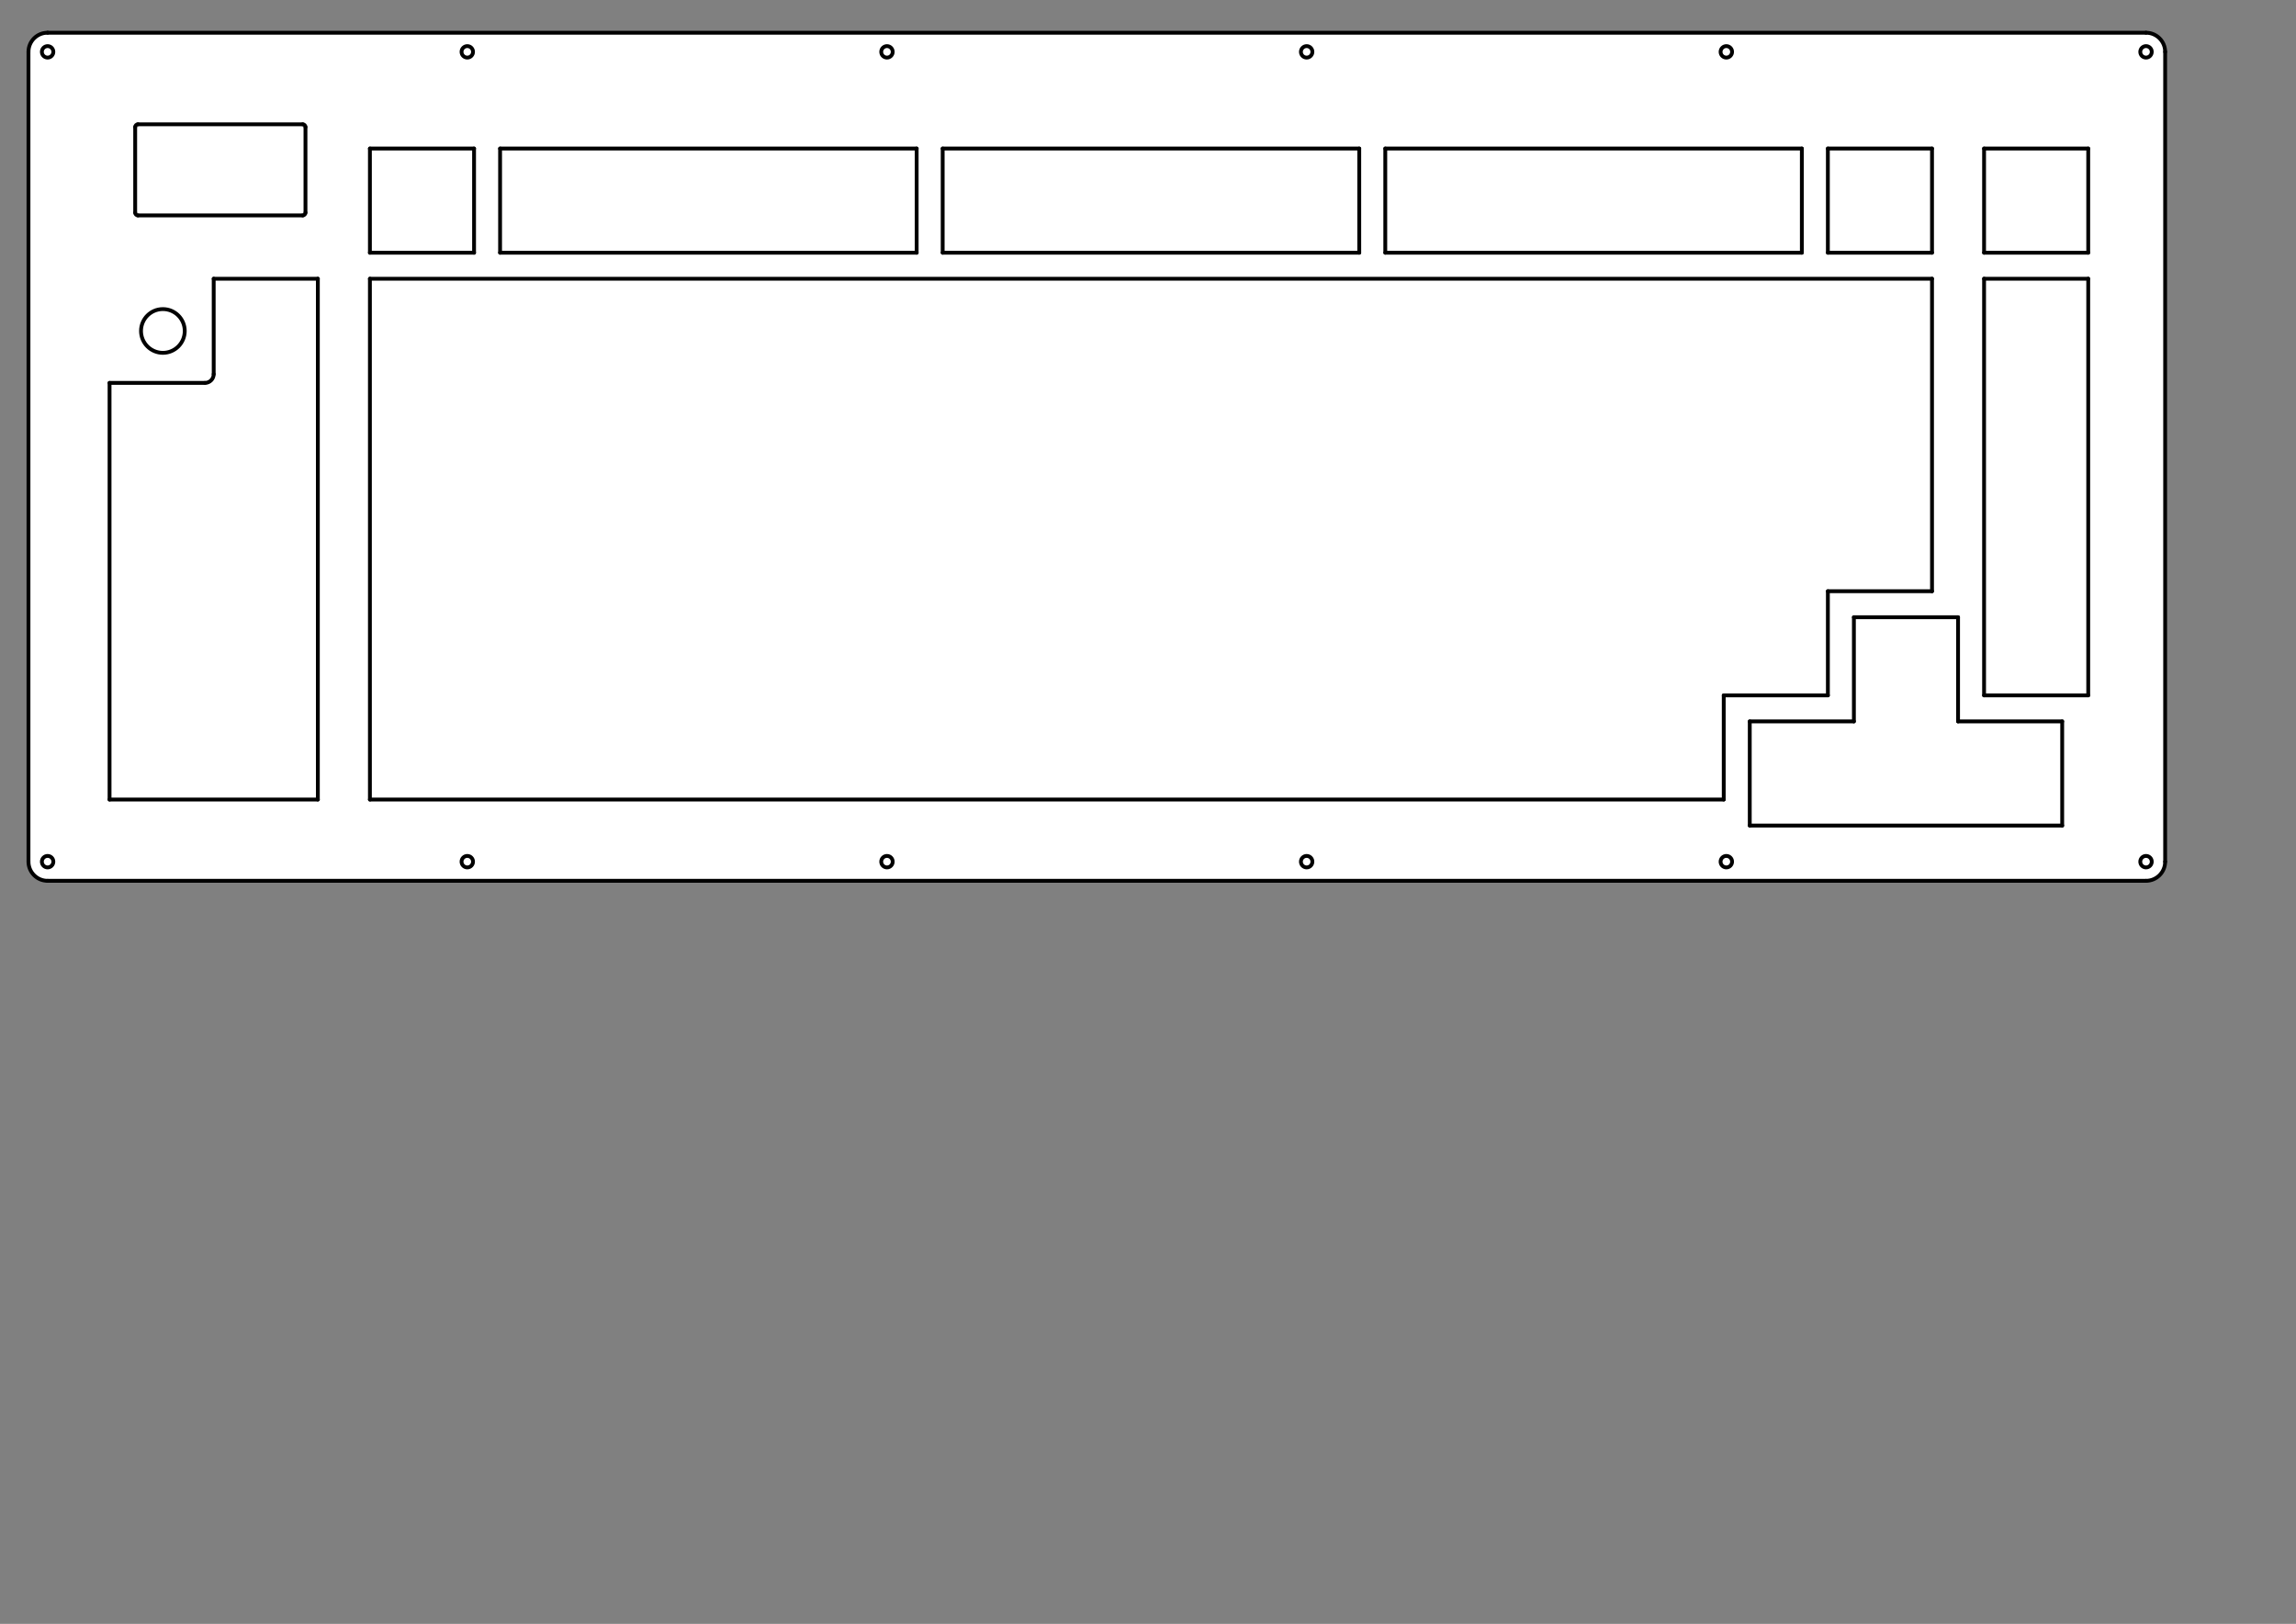 <?xml version='1.0' encoding='UTF-8' standalone='no'?>
<svg baseProfile="tiny" xmlns="http://www.w3.org/2000/svg" xmlns:inkscape="http://www.inkscape.org/namespaces/inkscape" xmlns:xlink="http://www.w3.org/1999/xlink" xmlns:freecad="http://www.freecadweb.org/wiki/index.php?title=Svg_Namespace" xmlns:cc="http://creativecommons.org/ns#" xmlns:sodipodi="http://sodipodi.sourceforge.net/DTD/sodipodi-0.dtd" width="420mm" height="297mm" version="1.2" xmlns:rdf="http://www.w3.org/1999/02/22-rdf-syntax-ns#" xmlns:svg="http://www.w3.org/2000/svg" xmlns:dc="http://purl.org/dc/elements/1.1/" viewBox="0 0 4200 2970">
 <rect x="0" y="0" width="4200" height="2970" fill="#808080" stroke="none"/>
 <title>FreeCAD SVG Export</title>
 <desc>Drawing page: Page003 exported from FreeCAD document: QCK</desc>
 <defs/>
 <g inkscape:groupmode="layer" inkscape:label="TechDraw" id="Page003">
  <g stroke-width="1" stroke-linecap="square" stroke="black" fill-rule="evenodd" id="DrawingContent" fill="none" stroke-linejoin="bevel">
   <g font-weight="400" font-style="normal" font-size="29.104" fill-opacity="1" transform="matrix(1,0,0,1,2006.36,835.404)" stroke="none" fill="#ffffff" font-family="MS Shell Dlg 2">
    <path d="M1954.28,-740.563 L1954.28,740.563 C1954.28,759.892 1938.61,775.562 1919.28,775.563 L-1919.28,775.562 C-1938.61,775.562 -1954.28,759.892 -1954.28,740.562 L-1954.28,-740.563 C-1954.28,-759.892 -1938.61,-775.563 -1919.28,-775.563 L1919.28,-775.563 C1938.61,-775.563 1954.28,-759.892 1954.28,-740.563 " vector-effect="non-scaling-stroke" fill-rule="evenodd"/>
   </g>
   <g font-weight="400" font-style="normal" font-size="29.104" fill-opacity="1" transform="matrix(1,0,0,1,2006.36,835.404)" stroke="none" fill="#ffffff" font-family="MS Shell Dlg 2">
    <path d="M1527.82,245.912 L1527.82,-325.599 L-1329.69,-325.599 L-1329.69,626.923 L1146.82,626.923 L1146.82,436.412 L1337.32,436.412 L1337.32,245.912 L1527.82,245.912" vector-effect="non-scaling-stroke" fill-rule="evenodd"/>
   </g>
   <g font-weight="400" font-style="normal" font-size="29.104" fill-opacity="1" transform="matrix(1,0,0,1,2006.36,835.404)" stroke="none" fill="#ffffff" font-family="MS Shell Dlg 2">
    <path d="M-1631.46,-135.099 L-1805.95,-135.099 L-1805.95,626.923 L-1424.93,626.923 L-1424.93,-325.599 L-1615.45,-325.599 L-1615.45,-151.112 C-1615.45,-142.268 -1622.62,-135.099 -1631.46,-135.099 " vector-effect="non-scaling-stroke" fill-rule="evenodd"/>
   </g>
   <g font-weight="400" font-style="normal" font-size="29.104" fill-opacity="1" transform="matrix(1,0,0,1,2006.36,835.404)" stroke="none" fill="#ffffff" font-family="MS Shell Dlg 2">
    <path d="M1813.57,436.412 L1813.57,-325.599 L1623.05,-325.599 L1623.05,436.412 L1813.57,436.412" vector-effect="non-scaling-stroke" fill-rule="evenodd"/>
   </g>
   <g font-weight="400" font-style="normal" font-size="29.104" fill-opacity="1" transform="matrix(1,0,0,1,2006.36,835.404)" stroke="none" fill="#ffffff" font-family="MS Shell Dlg 2">
    <path d="M1765.95,674.542 L1765.95,484.024 L1575.45,484.024 L1575.45,293.524 L1384.92,293.524 L1384.92,484.024 L1194.42,484.024 L1194.42,674.542 L1765.95,674.542" vector-effect="non-scaling-stroke" fill-rule="evenodd"/>
   </g>
   <g font-weight="400" font-style="normal" font-size="29.104" fill-opacity="1" transform="matrix(1,0,0,1,2006.36,835.404)" stroke="none" fill="#ffffff" font-family="MS Shell Dlg 2">
    <path d="M480.074,-373.208 L480.074,-563.728 L-281.945,-563.728 L-281.945,-373.208 L480.074,-373.208" vector-effect="non-scaling-stroke" fill-rule="evenodd"/>
   </g>
   <g font-weight="400" font-style="normal" font-size="29.104" fill-opacity="1" transform="matrix(1,0,0,1,2006.36,835.404)" stroke="none" fill="#ffffff" font-family="MS Shell Dlg 2">
    <path d="M1289.7,-373.208 L1289.7,-563.728 L527.683,-563.728 L527.683,-373.208 L1289.7,-373.208" vector-effect="non-scaling-stroke" fill-rule="evenodd"/>
   </g>
   <g font-weight="400" font-style="normal" font-size="29.104" fill-opacity="1" transform="matrix(1,0,0,1,2006.36,835.404)" stroke="none" fill="#ffffff" font-family="MS Shell Dlg 2">
    <path d="M-329.546,-373.208 L-329.546,-563.728 L-1091.55,-563.728 L-1091.57,-373.208 L-329.546,-373.208" vector-effect="non-scaling-stroke" fill-rule="evenodd"/>
   </g>
   <g font-weight="400" font-style="normal" font-size="29.104" fill-opacity="1" transform="matrix(1,0,0,1,2006.36,835.404)" stroke="none" fill="#ffffff" font-family="MS Shell Dlg 2">
    <path d="M-1447.57,-603.04 L-1447.57,-446.44 C-1447.57,-443.679 -1449.81,-441.44 -1452.57,-441.44 L-1754.07,-441.44 C-1756.83,-441.44 -1759.07,-443.679 -1759.07,-446.44 L-1759.07,-603.04 C-1759.07,-605.802 -1756.83,-608.04 -1754.07,-608.04 L-1452.57,-608.04 C-1449.81,-608.04 -1447.57,-605.802 -1447.57,-603.04 " vector-effect="non-scaling-stroke" fill-rule="evenodd"/>
   </g>
   <g font-weight="400" font-style="normal" font-size="29.104" fill-opacity="1" transform="matrix(1,0,0,1,2006.36,835.404)" stroke="none" fill="#ffffff" font-family="MS Shell Dlg 2">
    <path d="M1813.57,-373.208 L1813.57,-563.728 L1623.05,-563.728 L1623.05,-373.208 L1813.57,-373.208" vector-effect="non-scaling-stroke" fill-rule="evenodd"/>
   </g>
   <g font-weight="400" font-style="normal" font-size="29.104" fill-opacity="1" transform="matrix(1,0,0,1,2006.36,835.404)" stroke="none" fill="#ffffff" font-family="MS Shell Dlg 2">
    <path d="M1527.82,-373.208 L1527.82,-563.728 L1337.3,-563.728 L1337.3,-373.208 L1527.82,-373.208" vector-effect="non-scaling-stroke" fill-rule="evenodd"/>
   </g>
   <g font-weight="400" font-style="normal" font-size="29.104" fill-opacity="1" transform="matrix(1,0,0,1,2006.36,835.404)" stroke="none" fill="#ffffff" font-family="MS Shell Dlg 2">
    <path d="M-1139.18,-373.208 L-1139.18,-563.728 L-1329.69,-563.728 L-1329.69,-373.208 L-1139.18,-373.208" vector-effect="non-scaling-stroke" fill-rule="evenodd"/>
   </g>
   <g font-weight="400" font-style="normal" font-size="29.104" fill-opacity="1" transform="matrix(1,0,0,1,2006.36,835.404)" stroke="none" fill="#ffffff" font-family="MS Shell Dlg 2">
    <path d="M-1668.41,-230.077 C-1668.41,-207.985 -1686.32,-190.077 -1708.41,-190.077 C-1730.5,-190.077 -1748.41,-207.985 -1748.41,-230.077 C-1748.41,-252.168 -1730.5,-270.077 -1708.41,-270.077 C-1686.32,-270.077 -1668.41,-252.168 -1668.41,-230.077 " vector-effect="non-scaling-stroke" fill-rule="evenodd"/>
   </g>
   <g font-weight="400" font-style="normal" font-size="29.104" fill-opacity="1" transform="matrix(1,0,0,1,2006.36,835.404)" stroke="none" fill="#ffffff" font-family="MS Shell Dlg 2">
    <path d="M-1908.78,740.563 C-1908.78,746.361 -1913.48,751.063 -1919.28,751.063 C-1925.08,751.063 -1929.78,746.361 -1929.78,740.563 C-1929.78,734.764 -1925.08,730.063 -1919.28,730.063 C-1913.48,730.063 -1908.78,734.764 -1908.78,740.563 " vector-effect="non-scaling-stroke" fill-rule="evenodd"/>
   </g>
   <g font-weight="400" font-style="normal" font-size="29.104" fill-opacity="1" transform="matrix(1,0,0,1,2006.36,835.404)" stroke="none" fill="#ffffff" font-family="MS Shell Dlg 2">
    <path d="M-1908.78,-740.563 C-1908.78,-734.764 -1913.48,-730.063 -1919.28,-730.063 C-1925.08,-730.063 -1929.78,-734.764 -1929.78,-740.563 C-1929.78,-746.361 -1925.08,-751.063 -1919.28,-751.063 C-1913.48,-751.063 -1908.78,-746.361 -1908.78,-740.563 " vector-effect="non-scaling-stroke" fill-rule="evenodd"/>
   </g>
   <g font-weight="400" font-style="normal" font-size="29.104" fill-opacity="1" transform="matrix(1,0,0,1,2006.36,835.404)" stroke="none" fill="#ffffff" font-family="MS Shell Dlg 2">
    <path d="M1929.78,740.562 C1929.78,746.361 1925.08,751.062 1919.28,751.062 C1913.48,751.062 1908.78,746.361 1908.78,740.562 C1908.78,734.764 1913.48,730.062 1919.28,730.062 C1925.08,730.062 1929.78,734.764 1929.78,740.562 " vector-effect="non-scaling-stroke" fill-rule="evenodd"/>
   </g>
   <g font-weight="400" font-style="normal" font-size="29.104" fill-opacity="1" transform="matrix(1,0,0,1,2006.36,835.404)" stroke="none" fill="#ffffff" font-family="MS Shell Dlg 2">
    <path d="M1162.07,-740.563 C1162.07,-734.764 1157.37,-730.063 1151.57,-730.063 C1145.77,-730.063 1141.07,-734.764 1141.07,-740.563 C1141.07,-746.361 1145.77,-751.063 1151.57,-751.063 C1157.37,-751.063 1162.07,-746.361 1162.07,-740.563 " vector-effect="non-scaling-stroke" fill-rule="evenodd"/>
   </g>
   <g font-weight="400" font-style="normal" font-size="29.104" fill-opacity="1" transform="matrix(1,0,0,1,2006.36,835.404)" stroke="none" fill="#ffffff" font-family="MS Shell Dlg 2">
    <path d="M1929.78,-740.563 C1929.78,-734.764 1925.08,-730.063 1919.28,-730.063 C1913.48,-730.063 1908.78,-734.764 1908.78,-740.563 C1908.78,-746.361 1913.48,-751.063 1919.28,-751.063 C1925.08,-751.063 1929.78,-746.361 1929.78,-740.563 " vector-effect="non-scaling-stroke" fill-rule="evenodd"/>
   </g>
   <g font-weight="400" font-style="normal" font-size="29.104" fill-opacity="1" transform="matrix(1,0,0,1,2006.36,835.404)" stroke="none" fill="#ffffff" font-family="MS Shell Dlg 2">
    <path d="M-1141.07,-740.563 C-1141.07,-734.764 -1145.77,-730.063 -1151.57,-730.063 C-1157.37,-730.063 -1162.07,-734.764 -1162.07,-740.563 C-1162.07,-746.361 -1157.37,-751.063 -1151.57,-751.063 C-1145.77,-751.063 -1141.07,-746.361 -1141.07,-740.563 " vector-effect="non-scaling-stroke" fill-rule="evenodd"/>
   </g>
   <g font-weight="400" font-style="normal" font-size="29.104" fill-opacity="1" transform="matrix(1,0,0,1,2006.36,835.404)" stroke="none" fill="#ffffff" font-family="MS Shell Dlg 2">
    <path d="M-373.357,-740.563 C-373.357,-734.764 -378.058,-730.063 -383.857,-730.063 C-389.656,-730.063 -394.357,-734.764 -394.357,-740.563 C-394.357,-746.361 -389.656,-751.063 -383.857,-751.063 C-378.058,-751.063 -373.357,-746.361 -373.357,-740.563 " vector-effect="non-scaling-stroke" fill-rule="evenodd"/>
   </g>
   <g font-weight="400" font-style="normal" font-size="29.104" fill-opacity="1" transform="matrix(1,0,0,1,2006.36,835.404)" stroke="none" fill="#ffffff" font-family="MS Shell Dlg 2">
    <path d="M394.355,740.562 C394.355,746.361 389.654,751.062 383.855,751.062 C378.056,751.062 373.355,746.361 373.355,740.562 C373.355,734.764 378.056,730.062 383.855,730.062 C389.654,730.062 394.355,734.764 394.355,740.562 " vector-effect="non-scaling-stroke" fill-rule="evenodd"/>
   </g>
   <g font-weight="400" font-style="normal" font-size="29.104" fill-opacity="1" transform="matrix(1,0,0,1,2006.36,835.404)" stroke="none" fill="#ffffff" font-family="MS Shell Dlg 2">
    <path d="M394.355,-740.563 C394.355,-734.764 389.654,-730.063 383.855,-730.063 C378.056,-730.063 373.355,-734.764 373.355,-740.563 C373.355,-746.361 378.056,-751.063 383.855,-751.063 C389.654,-751.063 394.355,-746.361 394.355,-740.563 " vector-effect="non-scaling-stroke" fill-rule="evenodd"/>
   </g>
   <g font-weight="400" font-style="normal" font-size="29.104" fill-opacity="1" transform="matrix(1,0,0,1,2006.36,835.404)" stroke="none" fill="#ffffff" font-family="MS Shell Dlg 2">
    <path d="M1162.07,740.562 C1162.07,746.361 1157.37,751.062 1151.57,751.062 C1145.77,751.062 1141.07,746.361 1141.07,740.562 C1141.07,734.764 1145.77,730.062 1151.57,730.062 C1157.37,730.062 1162.07,734.764 1162.07,740.562 " vector-effect="non-scaling-stroke" fill-rule="evenodd"/>
   </g>
   <g font-weight="400" font-style="normal" font-size="29.104" fill-opacity="1" transform="matrix(1,0,0,1,2006.36,835.404)" stroke="none" fill="#ffffff" font-family="MS Shell Dlg 2">
    <path d="M-373.357,740.562 C-373.357,746.361 -378.058,751.062 -383.857,751.062 C-389.656,751.062 -394.357,746.361 -394.357,740.562 C-394.357,734.764 -389.656,730.062 -383.857,730.062 C-378.058,730.062 -373.357,734.764 -373.357,740.562 " vector-effect="non-scaling-stroke" fill-rule="evenodd"/>
   </g>
   <g font-weight="400" font-style="normal" font-size="29.104" fill-opacity="1" transform="matrix(1,0,0,1,2006.36,835.404)" stroke="none" fill="#ffffff" font-family="MS Shell Dlg 2">
    <path d="M-1141.07,740.562 C-1141.07,746.361 -1145.77,751.062 -1151.57,751.062 C-1157.37,751.062 -1162.07,746.361 -1162.07,740.562 C-1162.07,734.764 -1157.37,730.062 -1151.57,730.062 C-1145.77,730.062 -1141.07,734.764 -1141.07,740.562 " vector-effect="non-scaling-stroke" fill-rule="evenodd"/>
   </g>
   <g font-weight="400" stroke-opacity="1" stroke-width="7" stroke-linecap="round" font-style="normal" font-size="29.104" transform="matrix(1,0,0,1,2006.36,835.404)" stroke="#000000" fill="none" font-family="MS Shell Dlg 2" stroke-linejoin="bevel">
    <path d="M-1954.28,740.562 L-1954.28,-740.563" vector-effect="none" fill-rule="evenodd"/>
   </g>
   <g font-weight="400" stroke-opacity="1" stroke-width="7" stroke-linecap="round" font-style="normal" font-size="29.104" transform="matrix(1,0,0,1,2006.36,835.404)" stroke="#000000" fill="none" font-family="MS Shell Dlg 2" stroke-linejoin="bevel">
    <path d="M-1954.28,740.562 C-1954.28,759.892 -1938.61,775.562 -1919.28,775.562 " vector-effect="none" fill-rule="evenodd"/>
   </g>
   <g font-weight="400" stroke-opacity="1" stroke-width="7" stroke-linecap="round" font-style="normal" font-size="29.104" transform="matrix(1,0,0,1,2006.36,835.404)" stroke="#000000" fill="none" font-family="MS Shell Dlg 2" stroke-linejoin="bevel">
    <path d="M-1919.28,-775.563 C-1938.61,-775.563 -1954.28,-759.892 -1954.28,-740.563 " vector-effect="none" fill-rule="evenodd"/>
   </g>
   <g font-weight="400" stroke-opacity="1" stroke-width="7" stroke-linecap="round" font-style="normal" font-size="29.104" transform="matrix(1,0,0,1,2006.36,835.404)" stroke="#000000" fill="none" font-family="MS Shell Dlg 2" stroke-linejoin="bevel">
    <path d="M1919.28,775.563 L-1919.28,775.563" vector-effect="none" fill-rule="evenodd"/>
   </g>
   <g font-weight="400" stroke-opacity="1" stroke-width="7" stroke-linecap="round" font-style="normal" font-size="29.104" transform="matrix(1,0,0,1,2006.36,835.404)" stroke="#000000" fill="none" font-family="MS Shell Dlg 2" stroke-linejoin="bevel">
    <path d="M-1919.28,-775.563 L1919.28,-775.563" vector-effect="none" fill-rule="evenodd"/>
   </g>
   <g font-weight="400" stroke-opacity="1" stroke-width="7" stroke-linecap="round" font-style="normal" font-size="29.104" transform="matrix(1,0,0,1,2006.36,835.404)" stroke="#000000" fill="none" font-family="MS Shell Dlg 2" stroke-linejoin="bevel">
    <path d="M1919.28,775.563 C1938.61,775.562 1954.28,759.892 1954.28,740.563 " vector-effect="none" fill-rule="evenodd"/>
   </g>
   <g font-weight="400" stroke-opacity="1" stroke-width="7" stroke-linecap="round" font-style="normal" font-size="29.104" transform="matrix(1,0,0,1,2006.36,835.404)" stroke="#000000" fill="none" font-family="MS Shell Dlg 2" stroke-linejoin="bevel">
    <path d="M1954.28,-740.563 C1954.28,-759.892 1938.61,-775.563 1919.28,-775.563 " vector-effect="none" fill-rule="evenodd"/>
   </g>
   <g font-weight="400" stroke-opacity="1" stroke-width="7" stroke-linecap="round" font-style="normal" font-size="29.104" transform="matrix(1,0,0,1,2006.36,835.404)" stroke="#000000" fill="none" font-family="MS Shell Dlg 2" stroke-linejoin="bevel">
    <path d="M1954.28,-740.563 L1954.28,740.563" vector-effect="none" fill-rule="evenodd"/>
   </g>
   <g font-weight="400" stroke-opacity="1" stroke-width="7" stroke-linecap="round" font-style="normal" font-size="29.104" transform="matrix(1,0,0,1,2006.36,835.404)" stroke="#000000" fill="none" font-family="MS Shell Dlg 2" stroke-linejoin="bevel">
    <path d="M-1908.78,740.563 C-1908.78,746.361 -1913.48,751.063 -1919.28,751.063 C-1925.08,751.063 -1929.78,746.361 -1929.78,740.563 C-1929.78,734.764 -1925.08,730.063 -1919.28,730.063 C-1913.48,730.063 -1908.78,734.764 -1908.78,740.563 " vector-effect="none" fill-rule="evenodd"/>
   </g>
   <g font-weight="400" stroke-opacity="1" stroke-width="7" stroke-linecap="round" font-style="normal" font-size="29.104" transform="matrix(1,0,0,1,2006.36,835.404)" stroke="#000000" fill="none" font-family="MS Shell Dlg 2" stroke-linejoin="bevel">
    <path d="M-1141.07,740.562 C-1141.07,746.361 -1145.77,751.062 -1151.57,751.062 C-1157.37,751.062 -1162.07,746.361 -1162.07,740.562 C-1162.07,734.764 -1157.37,730.062 -1151.57,730.062 C-1145.77,730.062 -1141.07,734.764 -1141.07,740.562 " vector-effect="none" fill-rule="evenodd"/>
   </g>
   <g font-weight="400" stroke-opacity="1" stroke-width="7" stroke-linecap="round" font-style="normal" font-size="29.104" transform="matrix(1,0,0,1,2006.36,835.404)" stroke="#000000" fill="none" font-family="MS Shell Dlg 2" stroke-linejoin="bevel">
    <path d="M-373.357,740.562 C-373.357,746.361 -378.058,751.062 -383.857,751.062 C-389.656,751.062 -394.357,746.361 -394.357,740.562 C-394.357,734.764 -389.656,730.062 -383.857,730.062 C-378.058,730.062 -373.357,734.764 -373.357,740.562 " vector-effect="none" fill-rule="evenodd"/>
   </g>
   <g font-weight="400" stroke-opacity="1" stroke-width="7" stroke-linecap="round" font-style="normal" font-size="29.104" transform="matrix(1,0,0,1,2006.36,835.404)" stroke="#000000" fill="none" font-family="MS Shell Dlg 2" stroke-linejoin="bevel">
    <path d="M-1631.46,-135.099 L-1805.95,-135.099" vector-effect="none" fill-rule="evenodd"/>
   </g>
   <g font-weight="400" stroke-opacity="1" stroke-width="7" stroke-linecap="round" font-style="normal" font-size="29.104" transform="matrix(1,0,0,1,2006.36,835.404)" stroke="#000000" fill="none" font-family="MS Shell Dlg 2" stroke-linejoin="bevel">
    <path d="M-1805.95,-135.099 L-1805.95,626.923" vector-effect="none" fill-rule="evenodd"/>
   </g>
   <g font-weight="400" stroke-opacity="1" stroke-width="7" stroke-linecap="round" font-style="normal" font-size="29.104" transform="matrix(1,0,0,1,2006.36,835.404)" stroke="#000000" fill="none" font-family="MS Shell Dlg 2" stroke-linejoin="bevel">
    <path d="M-1805.95,626.923 L-1424.93,626.923" vector-effect="none" fill-rule="evenodd"/>
   </g>
   <g font-weight="400" stroke-opacity="1" stroke-width="7" stroke-linecap="round" font-style="normal" font-size="29.104" transform="matrix(1,0,0,1,2006.36,835.404)" stroke="#000000" fill="none" font-family="MS Shell Dlg 2" stroke-linejoin="bevel">
    <path d="M-1424.93,626.923 L-1424.93,-325.599" vector-effect="none" fill-rule="evenodd"/>
   </g>
   <g font-weight="400" stroke-opacity="1" stroke-width="7" stroke-linecap="round" font-style="normal" font-size="29.104" transform="matrix(1,0,0,1,2006.36,835.404)" stroke="#000000" fill="none" font-family="MS Shell Dlg 2" stroke-linejoin="bevel">
    <path d="M-1424.93,-325.599 L-1615.45,-325.599" vector-effect="none" fill-rule="evenodd"/>
   </g>
   <g font-weight="400" stroke-opacity="1" stroke-width="7" stroke-linecap="round" font-style="normal" font-size="29.104" transform="matrix(1,0,0,1,2006.36,835.404)" stroke="#000000" fill="none" font-family="MS Shell Dlg 2" stroke-linejoin="bevel">
    <path d="M-1615.45,-325.599 L-1615.45,-151.112" vector-effect="none" fill-rule="evenodd"/>
   </g>
   <g font-weight="400" stroke-opacity="1" stroke-width="7" stroke-linecap="round" font-style="normal" font-size="29.104" transform="matrix(1,0,0,1,2006.36,835.404)" stroke="#000000" fill="none" font-family="MS Shell Dlg 2" stroke-linejoin="bevel">
    <path d="M-1631.46,-135.099 C-1622.62,-135.099 -1615.45,-142.268 -1615.45,-151.112 " vector-effect="none" fill-rule="evenodd"/>
   </g>
   <g font-weight="400" stroke-opacity="1" stroke-width="7" stroke-linecap="round" font-style="normal" font-size="29.104" transform="matrix(1,0,0,1,2006.36,835.404)" stroke="#000000" fill="none" font-family="MS Shell Dlg 2" stroke-linejoin="bevel">
    <path d="M394.355,740.562 C394.355,746.361 389.654,751.062 383.855,751.062 C378.056,751.062 373.355,746.361 373.355,740.562 C373.355,734.764 378.056,730.062 383.855,730.062 C389.654,730.062 394.355,734.764 394.355,740.562 " vector-effect="none" fill-rule="evenodd"/>
   </g>
   <g font-weight="400" stroke-opacity="1" stroke-width="7" stroke-linecap="round" font-style="normal" font-size="29.104" transform="matrix(1,0,0,1,2006.36,835.404)" stroke="#000000" fill="none" font-family="MS Shell Dlg 2" stroke-linejoin="bevel">
    <path d="M1162.07,740.562 C1162.07,746.361 1157.37,751.062 1151.57,751.062 C1145.77,751.062 1141.07,746.361 1141.07,740.562 C1141.07,734.764 1145.77,730.062 1151.57,730.062 C1157.37,730.062 1162.07,734.764 1162.07,740.562 " vector-effect="none" fill-rule="evenodd"/>
   </g>
   <g font-weight="400" stroke-opacity="1" stroke-width="7" stroke-linecap="round" font-style="normal" font-size="29.104" transform="matrix(1,0,0,1,2006.36,835.404)" stroke="#000000" fill="none" font-family="MS Shell Dlg 2" stroke-linejoin="bevel">
    <path d="M1929.78,740.562 C1929.78,746.361 1925.08,751.062 1919.28,751.062 C1913.48,751.062 1908.78,746.361 1908.78,740.562 C1908.78,734.764 1913.48,730.062 1919.28,730.062 C1925.08,730.062 1929.78,734.764 1929.78,740.562 " vector-effect="none" fill-rule="evenodd"/>
   </g>
   <g font-weight="400" stroke-opacity="1" stroke-width="7" stroke-linecap="round" font-style="normal" font-size="29.104" transform="matrix(1,0,0,1,2006.36,835.404)" stroke="#000000" fill="none" font-family="MS Shell Dlg 2" stroke-linejoin="bevel">
    <path d="M1384.92,293.524 L1384.92,484.024" vector-effect="none" fill-rule="evenodd"/>
   </g>
   <g font-weight="400" stroke-opacity="1" stroke-width="7" stroke-linecap="round" font-style="normal" font-size="29.104" transform="matrix(1,0,0,1,2006.36,835.404)" stroke="#000000" fill="none" font-family="MS Shell Dlg 2" stroke-linejoin="bevel">
    <path d="M1384.92,484.024 L1194.42,484.024" vector-effect="none" fill-rule="evenodd"/>
   </g>
   <g font-weight="400" stroke-opacity="1" stroke-width="7" stroke-linecap="round" font-style="normal" font-size="29.104" transform="matrix(1,0,0,1,2006.36,835.404)" stroke="#000000" fill="none" font-family="MS Shell Dlg 2" stroke-linejoin="bevel">
    <path d="M1194.42,484.024 L1194.42,674.542" vector-effect="none" fill-rule="evenodd"/>
   </g>
   <g font-weight="400" stroke-opacity="1" stroke-width="7" stroke-linecap="round" font-style="normal" font-size="29.104" transform="matrix(1,0,0,1,2006.36,835.404)" stroke="#000000" fill="none" font-family="MS Shell Dlg 2" stroke-linejoin="bevel">
    <path d="M1194.42,674.542 L1765.95,674.542" vector-effect="none" fill-rule="evenodd"/>
   </g>
   <g font-weight="400" stroke-opacity="1" stroke-width="7" stroke-linecap="round" font-style="normal" font-size="29.104" transform="matrix(1,0,0,1,2006.36,835.404)" stroke="#000000" fill="none" font-family="MS Shell Dlg 2" stroke-linejoin="bevel">
    <path d="M1765.95,674.542 L1765.95,484.024" vector-effect="none" fill-rule="evenodd"/>
   </g>
   <g font-weight="400" stroke-opacity="1" stroke-width="7" stroke-linecap="round" font-style="normal" font-size="29.104" transform="matrix(1,0,0,1,2006.36,835.404)" stroke="#000000" fill="none" font-family="MS Shell Dlg 2" stroke-linejoin="bevel">
    <path d="M1765.95,484.024 L1575.45,484.024" vector-effect="none" fill-rule="evenodd"/>
   </g>
   <g font-weight="400" stroke-opacity="1" stroke-width="7" stroke-linecap="round" font-style="normal" font-size="29.104" transform="matrix(1,0,0,1,2006.36,835.404)" stroke="#000000" fill="none" font-family="MS Shell Dlg 2" stroke-linejoin="bevel">
    <path d="M1575.45,484.024 L1575.45,293.524" vector-effect="none" fill-rule="evenodd"/>
   </g>
   <g font-weight="400" stroke-opacity="1" stroke-width="7" stroke-linecap="round" font-style="normal" font-size="29.104" transform="matrix(1,0,0,1,2006.36,835.404)" stroke="#000000" fill="none" font-family="MS Shell Dlg 2" stroke-linejoin="bevel">
    <path d="M1575.45,293.524 L1384.92,293.524" vector-effect="none" fill-rule="evenodd"/>
   </g>
   <g font-weight="400" stroke-opacity="1" stroke-width="7" stroke-linecap="round" font-style="normal" font-size="29.104" transform="matrix(1,0,0,1,2006.36,835.404)" stroke="#000000" fill="none" font-family="MS Shell Dlg 2" stroke-linejoin="bevel">
    <path d="M-1329.69,-325.599 L-1329.69,626.923" vector-effect="none" fill-rule="evenodd"/>
   </g>
   <g font-weight="400" stroke-opacity="1" stroke-width="7" stroke-linecap="round" font-style="normal" font-size="29.104" transform="matrix(1,0,0,1,2006.36,835.404)" stroke="#000000" fill="none" font-family="MS Shell Dlg 2" stroke-linejoin="bevel">
    <path d="M-1329.69,626.923 L1146.82,626.923" vector-effect="none" fill-rule="evenodd"/>
   </g>
   <g font-weight="400" stroke-opacity="1" stroke-width="7" stroke-linecap="round" font-style="normal" font-size="29.104" transform="matrix(1,0,0,1,2006.36,835.404)" stroke="#000000" fill="none" font-family="MS Shell Dlg 2" stroke-linejoin="bevel">
    <path d="M1146.82,626.923 L1146.82,436.412" vector-effect="none" fill-rule="evenodd"/>
   </g>
   <g font-weight="400" stroke-opacity="1" stroke-width="7" stroke-linecap="round" font-style="normal" font-size="29.104" transform="matrix(1,0,0,1,2006.36,835.404)" stroke="#000000" fill="none" font-family="MS Shell Dlg 2" stroke-linejoin="bevel">
    <path d="M1146.82,436.412 L1337.32,436.412" vector-effect="none" fill-rule="evenodd"/>
   </g>
   <g font-weight="400" stroke-opacity="1" stroke-width="7" stroke-linecap="round" font-style="normal" font-size="29.104" transform="matrix(1,0,0,1,2006.36,835.404)" stroke="#000000" fill="none" font-family="MS Shell Dlg 2" stroke-linejoin="bevel">
    <path d="M1337.32,436.412 L1337.32,245.912" vector-effect="none" fill-rule="evenodd"/>
   </g>
   <g font-weight="400" stroke-opacity="1" stroke-width="7" stroke-linecap="round" font-style="normal" font-size="29.104" transform="matrix(1,0,0,1,2006.36,835.404)" stroke="#000000" fill="none" font-family="MS Shell Dlg 2" stroke-linejoin="bevel">
    <path d="M1337.32,245.912 L1527.82,245.912" vector-effect="none" fill-rule="evenodd"/>
   </g>
   <g font-weight="400" stroke-opacity="1" stroke-width="7" stroke-linecap="round" font-style="normal" font-size="29.104" transform="matrix(1,0,0,1,2006.36,835.404)" stroke="#000000" fill="none" font-family="MS Shell Dlg 2" stroke-linejoin="bevel">
    <path d="M1527.82,245.912 L1527.82,-325.599" vector-effect="none" fill-rule="evenodd"/>
   </g>
   <g font-weight="400" stroke-opacity="1" stroke-width="7" stroke-linecap="round" font-style="normal" font-size="29.104" transform="matrix(1,0,0,1,2006.36,835.404)" stroke="#000000" fill="none" font-family="MS Shell Dlg 2" stroke-linejoin="bevel">
    <path d="M1527.82,-325.599 L-1329.69,-325.599" vector-effect="none" fill-rule="evenodd"/>
   </g>
   <g font-weight="400" stroke-opacity="1" stroke-width="7" stroke-linecap="round" font-style="normal" font-size="29.104" transform="matrix(1,0,0,1,2006.36,835.404)" stroke="#000000" fill="none" font-family="MS Shell Dlg 2" stroke-linejoin="bevel">
    <path d="M1623.05,-325.599 L1623.05,436.412" vector-effect="none" fill-rule="evenodd"/>
   </g>
   <g font-weight="400" stroke-opacity="1" stroke-width="7" stroke-linecap="round" font-style="normal" font-size="29.104" transform="matrix(1,0,0,1,2006.36,835.404)" stroke="#000000" fill="none" font-family="MS Shell Dlg 2" stroke-linejoin="bevel">
    <path d="M1623.05,436.412 L1813.57,436.412" vector-effect="none" fill-rule="evenodd"/>
   </g>
   <g font-weight="400" stroke-opacity="1" stroke-width="7" stroke-linecap="round" font-style="normal" font-size="29.104" transform="matrix(1,0,0,1,2006.36,835.404)" stroke="#000000" fill="none" font-family="MS Shell Dlg 2" stroke-linejoin="bevel">
    <path d="M1813.57,436.412 L1813.57,-325.599" vector-effect="none" fill-rule="evenodd"/>
   </g>
   <g font-weight="400" stroke-opacity="1" stroke-width="7" stroke-linecap="round" font-style="normal" font-size="29.104" transform="matrix(1,0,0,1,2006.36,835.404)" stroke="#000000" fill="none" font-family="MS Shell Dlg 2" stroke-linejoin="bevel">
    <path d="M1813.57,-325.599 L1623.05,-325.599" vector-effect="none" fill-rule="evenodd"/>
   </g>
   <g font-weight="400" stroke-opacity="1" stroke-width="7" stroke-linecap="round" font-style="normal" font-size="29.104" transform="matrix(1,0,0,1,2006.36,835.404)" stroke="#000000" fill="none" font-family="MS Shell Dlg 2" stroke-linejoin="bevel">
    <path d="M-1668.41,-230.077 C-1668.41,-207.985 -1686.32,-190.077 -1708.41,-190.077 C-1730.5,-190.077 -1748.41,-207.985 -1748.41,-230.077 C-1748.41,-252.168 -1730.5,-270.077 -1708.41,-270.077 C-1686.32,-270.077 -1668.41,-252.168 -1668.41,-230.077 " vector-effect="none" fill-rule="evenodd"/>
   </g>
   <g font-weight="400" stroke-opacity="1" stroke-width="7" stroke-linecap="round" font-style="normal" font-size="29.104" transform="matrix(1,0,0,1,2006.36,835.404)" stroke="#000000" fill="none" font-family="MS Shell Dlg 2" stroke-linejoin="bevel">
    <path d="M-1759.07,-446.44 C-1759.07,-443.679 -1756.83,-441.44 -1754.07,-441.44 " vector-effect="none" fill-rule="evenodd"/>
   </g>
   <g font-weight="400" stroke-opacity="1" stroke-width="7" stroke-linecap="round" font-style="normal" font-size="29.104" transform="matrix(1,0,0,1,2006.36,835.404)" stroke="#000000" fill="none" font-family="MS Shell Dlg 2" stroke-linejoin="bevel">
    <path d="M-1452.57,-441.44 L-1754.07,-441.44" vector-effect="none" fill-rule="evenodd"/>
   </g>
   <g font-weight="400" stroke-opacity="1" stroke-width="7" stroke-linecap="round" font-style="normal" font-size="29.104" transform="matrix(1,0,0,1,2006.36,835.404)" stroke="#000000" fill="none" font-family="MS Shell Dlg 2" stroke-linejoin="bevel">
    <path d="M-1452.57,-441.44 C-1449.81,-441.44 -1447.57,-443.679 -1447.57,-446.44 " vector-effect="none" fill-rule="evenodd"/>
   </g>
   <g font-weight="400" stroke-opacity="1" stroke-width="7" stroke-linecap="round" font-style="normal" font-size="29.104" transform="matrix(1,0,0,1,2006.36,835.404)" stroke="#000000" fill="none" font-family="MS Shell Dlg 2" stroke-linejoin="bevel">
    <path d="M-1447.57,-603.04 L-1447.57,-446.44" vector-effect="none" fill-rule="evenodd"/>
   </g>
   <g font-weight="400" stroke-opacity="1" stroke-width="7" stroke-linecap="round" font-style="normal" font-size="29.104" transform="matrix(1,0,0,1,2006.36,835.404)" stroke="#000000" fill="none" font-family="MS Shell Dlg 2" stroke-linejoin="bevel">
    <path d="M-1447.57,-603.04 C-1447.57,-605.802 -1449.81,-608.04 -1452.57,-608.04 " vector-effect="none" fill-rule="evenodd"/>
   </g>
   <g font-weight="400" stroke-opacity="1" stroke-width="7" stroke-linecap="round" font-style="normal" font-size="29.104" transform="matrix(1,0,0,1,2006.36,835.404)" stroke="#000000" fill="none" font-family="MS Shell Dlg 2" stroke-linejoin="bevel">
    <path d="M-1754.07,-608.04 L-1452.57,-608.04" vector-effect="none" fill-rule="evenodd"/>
   </g>
   <g font-weight="400" stroke-opacity="1" stroke-width="7" stroke-linecap="round" font-style="normal" font-size="29.104" transform="matrix(1,0,0,1,2006.36,835.404)" stroke="#000000" fill="none" font-family="MS Shell Dlg 2" stroke-linejoin="bevel">
    <path d="M-1754.07,-608.04 C-1756.83,-608.04 -1759.07,-605.802 -1759.07,-603.04 " vector-effect="none" fill-rule="evenodd"/>
   </g>
   <g font-weight="400" stroke-opacity="1" stroke-width="7" stroke-linecap="round" font-style="normal" font-size="29.104" transform="matrix(1,0,0,1,2006.36,835.404)" stroke="#000000" fill="none" font-family="MS Shell Dlg 2" stroke-linejoin="bevel">
    <path d="M-1759.07,-446.44 L-1759.07,-603.04" vector-effect="none" fill-rule="evenodd"/>
   </g>
   <g font-weight="400" stroke-opacity="1" stroke-width="7" stroke-linecap="round" font-style="normal" font-size="29.104" transform="matrix(1,0,0,1,2006.36,835.404)" stroke="#000000" fill="none" font-family="MS Shell Dlg 2" stroke-linejoin="bevel">
    <path d="M-1329.69,-563.728 L-1329.69,-373.208" vector-effect="none" fill-rule="evenodd"/>
   </g>
   <g font-weight="400" stroke-opacity="1" stroke-width="7" stroke-linecap="round" font-style="normal" font-size="29.104" transform="matrix(1,0,0,1,2006.36,835.404)" stroke="#000000" fill="none" font-family="MS Shell Dlg 2" stroke-linejoin="bevel">
    <path d="M-1329.69,-373.208 L-1139.18,-373.208" vector-effect="none" fill-rule="evenodd"/>
   </g>
   <g font-weight="400" stroke-opacity="1" stroke-width="7" stroke-linecap="round" font-style="normal" font-size="29.104" transform="matrix(1,0,0,1,2006.36,835.404)" stroke="#000000" fill="none" font-family="MS Shell Dlg 2" stroke-linejoin="bevel">
    <path d="M-1139.18,-373.208 L-1139.18,-563.728" vector-effect="none" fill-rule="evenodd"/>
   </g>
   <g font-weight="400" stroke-opacity="1" stroke-width="7" stroke-linecap="round" font-style="normal" font-size="29.104" transform="matrix(1,0,0,1,2006.36,835.404)" stroke="#000000" fill="none" font-family="MS Shell Dlg 2" stroke-linejoin="bevel">
    <path d="M-1139.18,-563.728 L-1329.69,-563.728" vector-effect="none" fill-rule="evenodd"/>
   </g>
   <g font-weight="400" stroke-opacity="1" stroke-width="7" stroke-linecap="round" font-style="normal" font-size="29.104" transform="matrix(1,0,0,1,2006.36,835.404)" stroke="#000000" fill="none" font-family="MS Shell Dlg 2" stroke-linejoin="bevel">
    <path d="M-1908.78,-740.563 C-1908.78,-734.764 -1913.48,-730.063 -1919.28,-730.063 C-1925.08,-730.063 -1929.78,-734.764 -1929.78,-740.563 C-1929.78,-746.361 -1925.08,-751.063 -1919.28,-751.063 C-1913.48,-751.063 -1908.78,-746.361 -1908.78,-740.563 " vector-effect="none" fill-rule="evenodd"/>
   </g>
   <g font-weight="400" stroke-opacity="1" stroke-width="7" stroke-linecap="round" font-style="normal" font-size="29.104" transform="matrix(1,0,0,1,2006.36,835.404)" stroke="#000000" fill="none" font-family="MS Shell Dlg 2" stroke-linejoin="bevel">
    <path d="M-1141.07,-740.563 C-1141.07,-734.764 -1145.77,-730.063 -1151.57,-730.063 C-1157.37,-730.063 -1162.07,-734.764 -1162.07,-740.563 C-1162.07,-746.361 -1157.37,-751.063 -1151.57,-751.063 C-1145.77,-751.063 -1141.07,-746.361 -1141.07,-740.563 " vector-effect="none" fill-rule="evenodd"/>
   </g>
   <g font-weight="400" stroke-opacity="1" stroke-width="7" stroke-linecap="round" font-style="normal" font-size="29.104" transform="matrix(1,0,0,1,2006.36,835.404)" stroke="#000000" fill="none" font-family="MS Shell Dlg 2" stroke-linejoin="bevel">
    <path d="M-1091.55,-563.728 L-1091.57,-373.208" vector-effect="none" fill-rule="evenodd"/>
   </g>
   <g font-weight="400" stroke-opacity="1" stroke-width="7" stroke-linecap="round" font-style="normal" font-size="29.104" transform="matrix(1,0,0,1,2006.36,835.404)" stroke="#000000" fill="none" font-family="MS Shell Dlg 2" stroke-linejoin="bevel">
    <path d="M-1091.57,-373.208 L-329.546,-373.208" vector-effect="none" fill-rule="evenodd"/>
   </g>
   <g font-weight="400" stroke-opacity="1" stroke-width="7" stroke-linecap="round" font-style="normal" font-size="29.104" transform="matrix(1,0,0,1,2006.36,835.404)" stroke="#000000" fill="none" font-family="MS Shell Dlg 2" stroke-linejoin="bevel">
    <path d="M-329.546,-373.208 L-329.546,-563.728" vector-effect="none" fill-rule="evenodd"/>
   </g>
   <g font-weight="400" stroke-opacity="1" stroke-width="7" stroke-linecap="round" font-style="normal" font-size="29.104" transform="matrix(1,0,0,1,2006.36,835.404)" stroke="#000000" fill="none" font-family="MS Shell Dlg 2" stroke-linejoin="bevel">
    <path d="M-329.546,-563.728 L-1091.55,-563.728" vector-effect="none" fill-rule="evenodd"/>
   </g>
   <g font-weight="400" stroke-opacity="1" stroke-width="7" stroke-linecap="round" font-style="normal" font-size="29.104" transform="matrix(1,0,0,1,2006.36,835.404)" stroke="#000000" fill="none" font-family="MS Shell Dlg 2" stroke-linejoin="bevel">
    <path d="M-373.357,-740.563 C-373.357,-734.764 -378.058,-730.063 -383.857,-730.063 C-389.656,-730.063 -394.357,-734.764 -394.357,-740.563 C-394.357,-746.361 -389.656,-751.063 -383.857,-751.063 C-378.058,-751.063 -373.357,-746.361 -373.357,-740.563 " vector-effect="none" fill-rule="evenodd"/>
   </g>
   <g font-weight="400" stroke-opacity="1" stroke-width="7" stroke-linecap="round" font-style="normal" font-size="29.104" transform="matrix(1,0,0,1,2006.36,835.404)" stroke="#000000" fill="none" font-family="MS Shell Dlg 2" stroke-linejoin="bevel">
    <path d="M-281.945,-563.728 L-281.945,-373.208" vector-effect="none" fill-rule="evenodd"/>
   </g>
   <g font-weight="400" stroke-opacity="1" stroke-width="7" stroke-linecap="round" font-style="normal" font-size="29.104" transform="matrix(1,0,0,1,2006.36,835.404)" stroke="#000000" fill="none" font-family="MS Shell Dlg 2" stroke-linejoin="bevel">
    <path d="M-281.945,-373.208 L480.074,-373.208" vector-effect="none" fill-rule="evenodd"/>
   </g>
   <g font-weight="400" stroke-opacity="1" stroke-width="7" stroke-linecap="round" font-style="normal" font-size="29.104" transform="matrix(1,0,0,1,2006.36,835.404)" stroke="#000000" fill="none" font-family="MS Shell Dlg 2" stroke-linejoin="bevel">
    <path d="M480.074,-373.208 L480.074,-563.728" vector-effect="none" fill-rule="evenodd"/>
   </g>
   <g font-weight="400" stroke-opacity="1" stroke-width="7" stroke-linecap="round" font-style="normal" font-size="29.104" transform="matrix(1,0,0,1,2006.36,835.404)" stroke="#000000" fill="none" font-family="MS Shell Dlg 2" stroke-linejoin="bevel">
    <path d="M480.074,-563.728 L-281.945,-563.728" vector-effect="none" fill-rule="evenodd"/>
   </g>
   <g font-weight="400" stroke-opacity="1" stroke-width="7" stroke-linecap="round" font-style="normal" font-size="29.104" transform="matrix(1,0,0,1,2006.36,835.404)" stroke="#000000" fill="none" font-family="MS Shell Dlg 2" stroke-linejoin="bevel">
    <path d="M527.683,-563.728 L527.683,-373.208" vector-effect="none" fill-rule="evenodd"/>
   </g>
   <g font-weight="400" stroke-opacity="1" stroke-width="7" stroke-linecap="round" font-style="normal" font-size="29.104" transform="matrix(1,0,0,1,2006.36,835.404)" stroke="#000000" fill="none" font-family="MS Shell Dlg 2" stroke-linejoin="bevel">
    <path d="M527.683,-373.208 L1289.7,-373.208" vector-effect="none" fill-rule="evenodd"/>
   </g>
   <g font-weight="400" stroke-opacity="1" stroke-width="7" stroke-linecap="round" font-style="normal" font-size="29.104" transform="matrix(1,0,0,1,2006.36,835.404)" stroke="#000000" fill="none" font-family="MS Shell Dlg 2" stroke-linejoin="bevel">
    <path d="M1289.7,-373.208 L1289.7,-563.728" vector-effect="none" fill-rule="evenodd"/>
   </g>
   <g font-weight="400" stroke-opacity="1" stroke-width="7" stroke-linecap="round" font-style="normal" font-size="29.104" transform="matrix(1,0,0,1,2006.36,835.404)" stroke="#000000" fill="none" font-family="MS Shell Dlg 2" stroke-linejoin="bevel">
    <path d="M1289.7,-563.728 L527.683,-563.728" vector-effect="none" fill-rule="evenodd"/>
   </g>
   <g font-weight="400" stroke-opacity="1" stroke-width="7" stroke-linecap="round" font-style="normal" font-size="29.104" transform="matrix(1,0,0,1,2006.36,835.404)" stroke="#000000" fill="none" font-family="MS Shell Dlg 2" stroke-linejoin="bevel">
    <path d="M394.355,-740.563 C394.355,-734.764 389.654,-730.063 383.855,-730.063 C378.056,-730.063 373.355,-734.764 373.355,-740.563 C373.355,-746.361 378.056,-751.063 383.855,-751.063 C389.654,-751.063 394.355,-746.361 394.355,-740.563 " vector-effect="none" fill-rule="evenodd"/>
   </g>
   <g font-weight="400" stroke-opacity="1" stroke-width="7" stroke-linecap="round" font-style="normal" font-size="29.104" transform="matrix(1,0,0,1,2006.36,835.404)" stroke="#000000" fill="none" font-family="MS Shell Dlg 2" stroke-linejoin="bevel">
    <path d="M1337.3,-563.728 L1337.3,-373.208" vector-effect="none" fill-rule="evenodd"/>
   </g>
   <g font-weight="400" stroke-opacity="1" stroke-width="7" stroke-linecap="round" font-style="normal" font-size="29.104" transform="matrix(1,0,0,1,2006.36,835.404)" stroke="#000000" fill="none" font-family="MS Shell Dlg 2" stroke-linejoin="bevel">
    <path d="M1337.3,-373.208 L1527.82,-373.208" vector-effect="none" fill-rule="evenodd"/>
   </g>
   <g font-weight="400" stroke-opacity="1" stroke-width="7" stroke-linecap="round" font-style="normal" font-size="29.104" transform="matrix(1,0,0,1,2006.36,835.404)" stroke="#000000" fill="none" font-family="MS Shell Dlg 2" stroke-linejoin="bevel">
    <path d="M1527.82,-373.208 L1527.82,-563.728" vector-effect="none" fill-rule="evenodd"/>
   </g>
   <g font-weight="400" stroke-opacity="1" stroke-width="7" stroke-linecap="round" font-style="normal" font-size="29.104" transform="matrix(1,0,0,1,2006.36,835.404)" stroke="#000000" fill="none" font-family="MS Shell Dlg 2" stroke-linejoin="bevel">
    <path d="M1527.82,-563.728 L1337.3,-563.728" vector-effect="none" fill-rule="evenodd"/>
   </g>
   <g font-weight="400" stroke-opacity="1" stroke-width="7" stroke-linecap="round" font-style="normal" font-size="29.104" transform="matrix(1,0,0,1,2006.36,835.404)" stroke="#000000" fill="none" font-family="MS Shell Dlg 2" stroke-linejoin="bevel">
    <path d="M1623.05,-563.728 L1623.05,-373.208" vector-effect="none" fill-rule="evenodd"/>
   </g>
   <g font-weight="400" stroke-opacity="1" stroke-width="7" stroke-linecap="round" font-style="normal" font-size="29.104" transform="matrix(1,0,0,1,2006.36,835.404)" stroke="#000000" fill="none" font-family="MS Shell Dlg 2" stroke-linejoin="bevel">
    <path d="M1623.05,-373.208 L1813.57,-373.208" vector-effect="none" fill-rule="evenodd"/>
   </g>
   <g font-weight="400" stroke-opacity="1" stroke-width="7" stroke-linecap="round" font-style="normal" font-size="29.104" transform="matrix(1,0,0,1,2006.36,835.404)" stroke="#000000" fill="none" font-family="MS Shell Dlg 2" stroke-linejoin="bevel">
    <path d="M1813.57,-373.208 L1813.57,-563.728" vector-effect="none" fill-rule="evenodd"/>
   </g>
   <g font-weight="400" stroke-opacity="1" stroke-width="7" stroke-linecap="round" font-style="normal" font-size="29.104" transform="matrix(1,0,0,1,2006.36,835.404)" stroke="#000000" fill="none" font-family="MS Shell Dlg 2" stroke-linejoin="bevel">
    <path d="M1813.57,-563.728 L1623.05,-563.728" vector-effect="none" fill-rule="evenodd"/>
   </g>
   <g font-weight="400" stroke-opacity="1" stroke-width="7" stroke-linecap="round" font-style="normal" font-size="29.104" transform="matrix(1,0,0,1,2006.36,835.404)" stroke="#000000" fill="none" font-family="MS Shell Dlg 2" stroke-linejoin="bevel">
    <path d="M1162.07,-740.563 C1162.07,-734.764 1157.37,-730.063 1151.57,-730.063 C1145.77,-730.063 1141.07,-734.764 1141.07,-740.563 C1141.07,-746.361 1145.77,-751.063 1151.57,-751.063 C1157.37,-751.063 1162.07,-746.361 1162.07,-740.563 " vector-effect="none" fill-rule="evenodd"/>
   </g>
   <g font-weight="400" stroke-opacity="1" stroke-width="7" stroke-linecap="round" font-style="normal" font-size="29.104" transform="matrix(1,0,0,1,2006.36,835.404)" stroke="#000000" fill="none" font-family="MS Shell Dlg 2" stroke-linejoin="bevel">
    <path d="M1929.78,-740.563 C1929.78,-734.764 1925.08,-730.063 1919.28,-730.063 C1913.48,-730.063 1908.78,-734.764 1908.78,-740.563 C1908.78,-746.361 1913.48,-751.063 1919.28,-751.063 C1925.08,-751.063 1929.78,-746.361 1929.78,-740.563 " vector-effect="none" fill-rule="evenodd"/>
   </g>
  </g>
 </g>
</svg>

